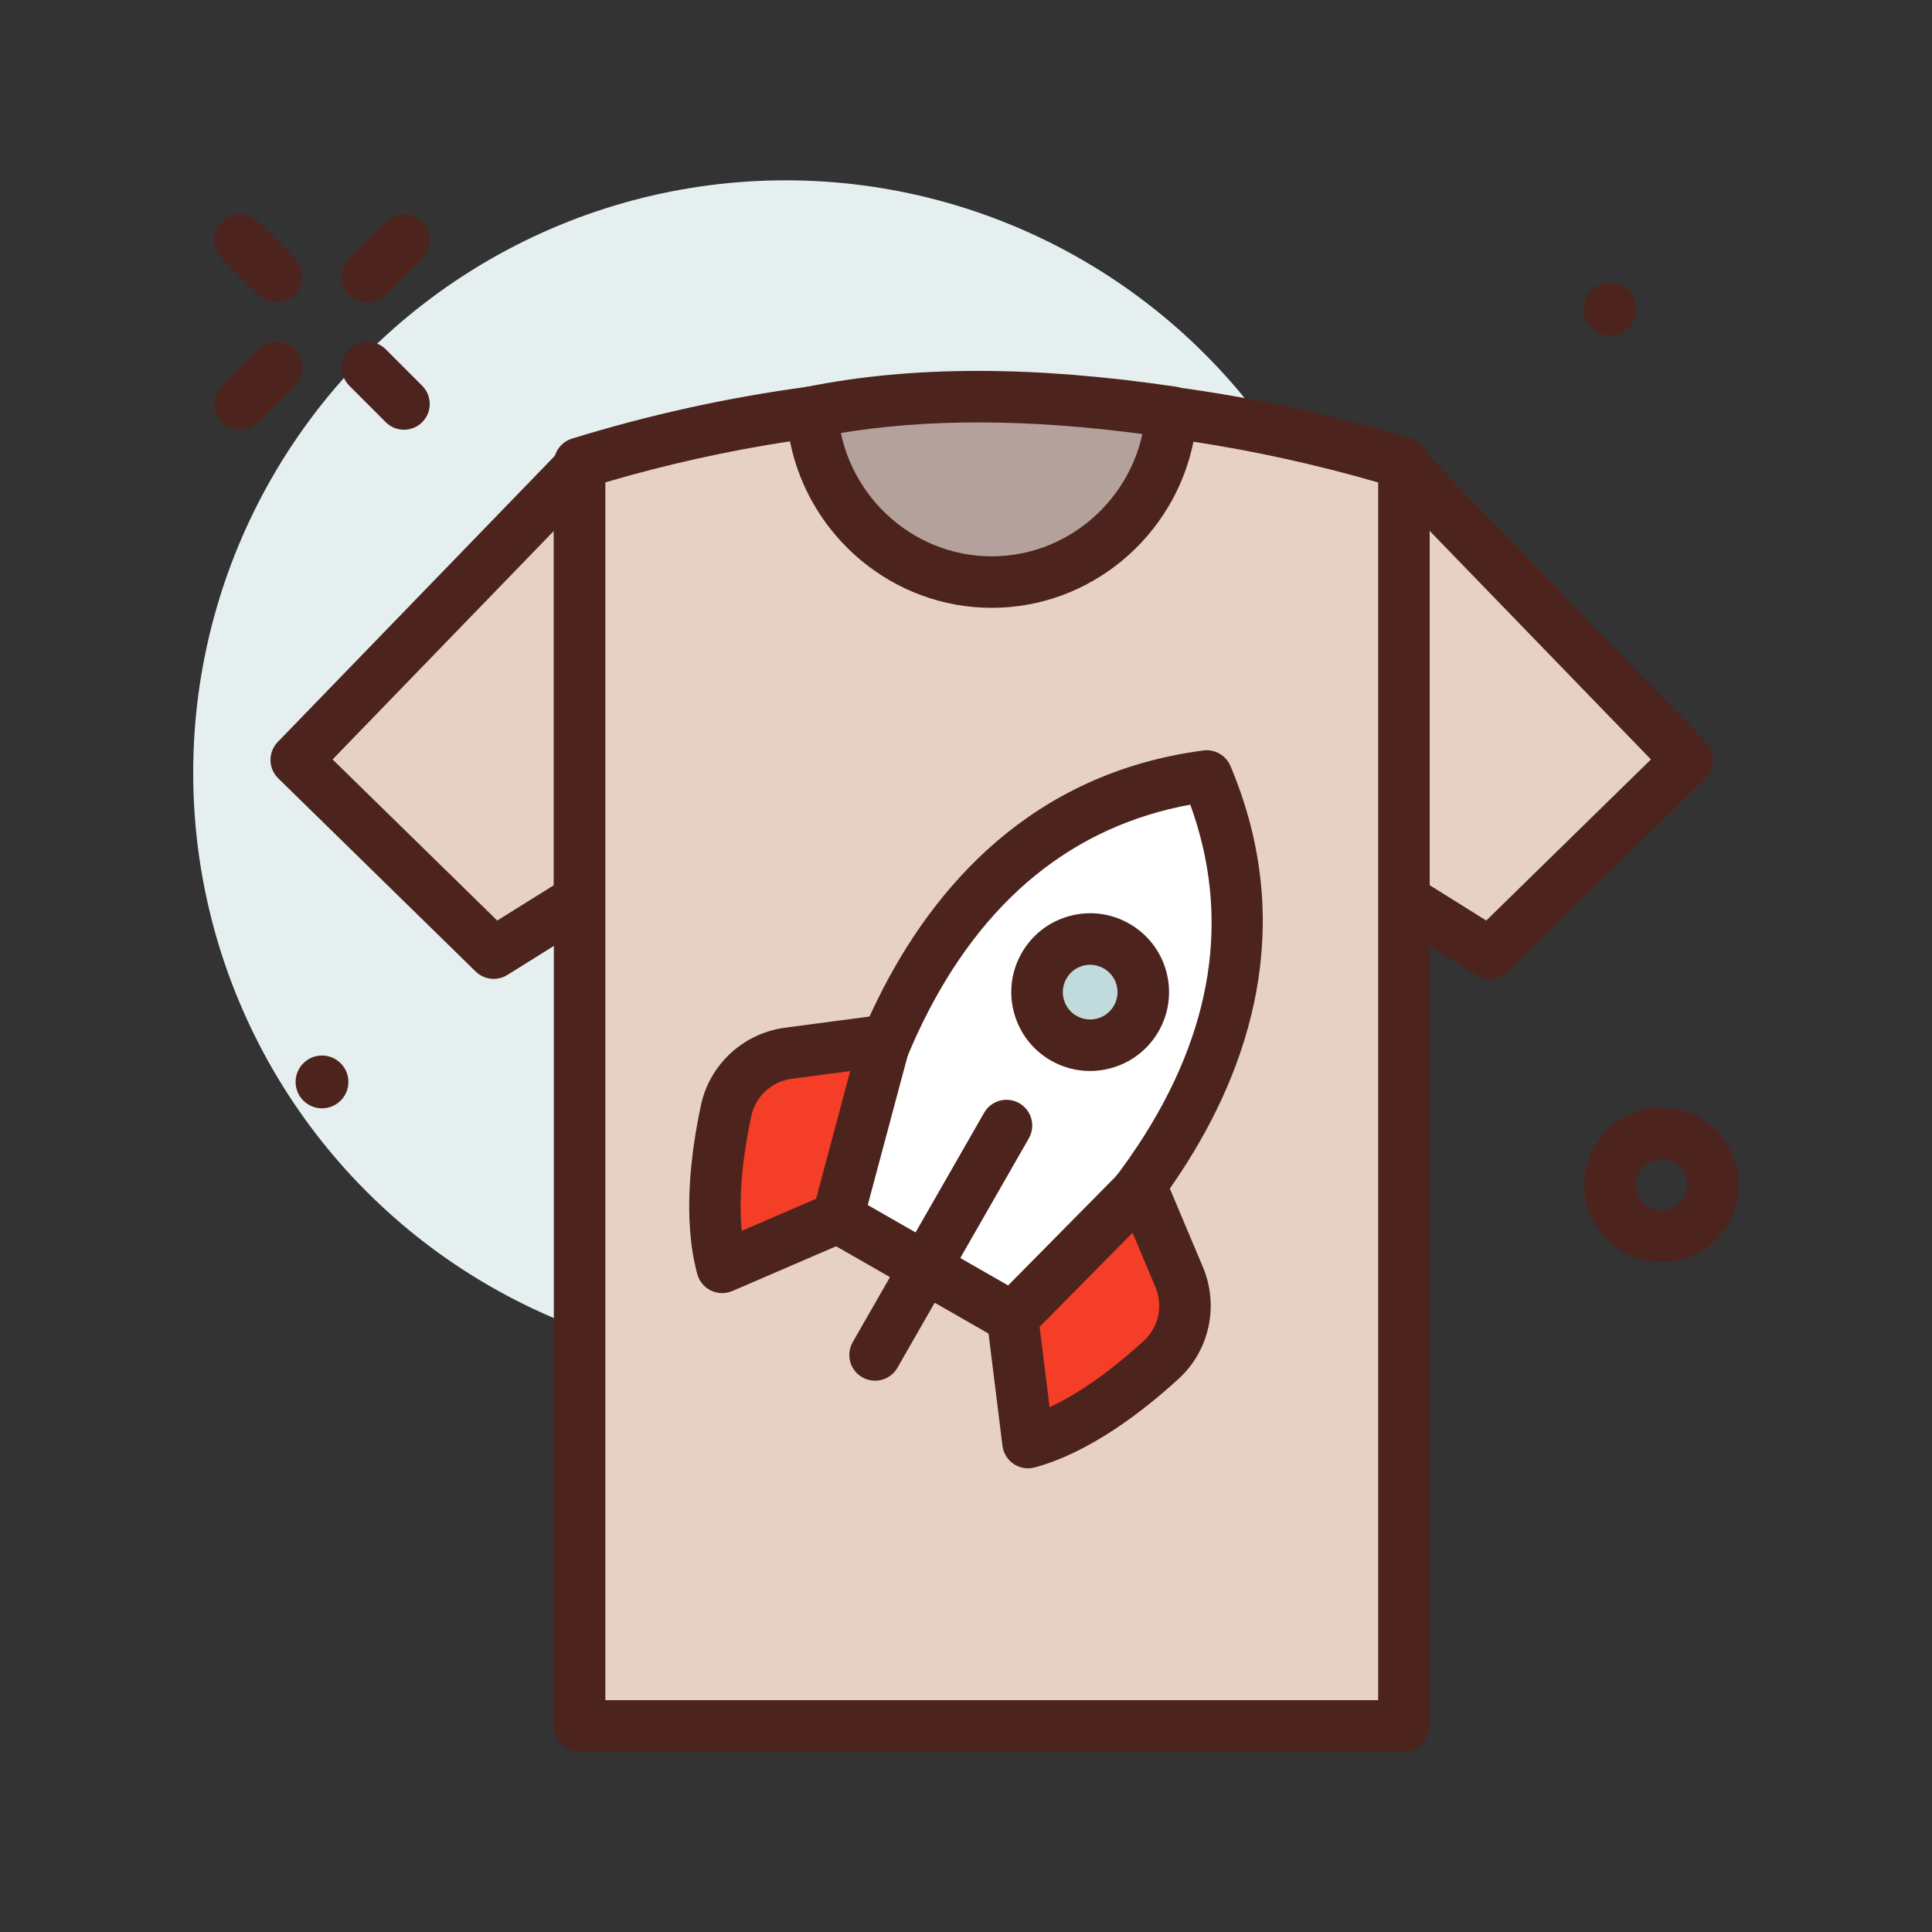 <svg id="t_x5F_shirt1" enable-background="new 0 0 300 300" height="512" viewBox="0 0 300 300" width="512" xmlns="http://www.w3.org/2000/svg"><rect x="0" y="0" width="300" height="300" fill="#333333" stroke="none"/><circle cx="122" cy="120" fill="#e5efef" r="92"/><path d="m218 72.559v67.11l13.337 8.331 30.663-30z" fill="#e7d1c4"/><path d="m231.336 152c-.729 0-1.463-.199-2.117-.607l-13.338-8.33c-1.17-.73-1.881-2.014-1.881-3.393v-67.111c0-1.629.988-3.096 2.5-3.707 1.5-.615 3.24-.25 4.373.924l44 45.441c1.531 1.582 1.498 4.104-.076 5.643l-30.662 30c-.768.751-1.78 1.14-2.799 1.14zm-9.336-14.549 8.789 5.49 25.568-25.018-34.357-35.484z" fill="#4c241d"/><path d="m126 64c17.144-3.444 36.027-2.956 56 0v40h-56z" fill="#b5a19c"/><path d="m182 108h-56c-2.209 0-4-1.791-4-4v-40c0-1.906 1.344-3.547 3.213-3.922 16.443-3.305 35.211-3.312 57.373-.035 1.961.291 3.414 1.975 3.414 3.957v40c0 2.209-1.791 4-4 4zm-52-8h48v-32.525c-18.324-2.463-34.098-2.508-48-.148z" fill="#4c241d"/><path d="m90 72.559v67.11l-13.337 8.331-30.663-30z" fill="#e7d1c4"/><path d="m76.664 152c-1.02 0-2.031-.389-2.799-1.141l-30.662-30c-1.574-1.539-1.607-4.061-.076-5.643l44-45.441c1.133-1.172 2.863-1.537 4.373-.924 1.512.611 2.5 2.078 2.5 3.707v67.111c0 1.379-.711 2.662-1.881 3.393l-13.338 8.33c-.654.409-1.388.608-2.117.608zm-25.021-34.076 25.568 25.018 8.789-5.49v-55.013z" fill="#4c241d"/><path d="m181.903 64.056c-.987 14.701-13.085 26.327-27.903 26.327-14.837 0-26.946-11.655-27.906-26.383-12.003 1.597-24.033 4.205-36.094 7.929v196.071h128v-196.071c-12.004-3.646-24.037-6.256-36.097-7.873z" fill="#e7d1c4"/><path d="m218 272h-128c-2.209 0-4-1.791-4-4v-196.07c0-1.754 1.143-3.305 2.82-3.822 12.014-3.709 24.377-6.426 36.746-8.072 1.098-.148 2.207.168 3.062.871.857.703 1.385 1.729 1.457 2.834.828 12.697 11.332 22.643 23.914 22.643 12.559 0 23.061-9.924 23.912-22.594.074-1.105.602-2.129 1.459-2.83.857-.699 1.963-1.018 3.062-.867 12.307 1.65 24.664 4.346 36.729 8.01 1.686.514 2.838 2.066 2.838 3.828v196.069c.001 2.209-1.79 4-3.999 4zm-124-8h120v-189.084c-9.453-2.738-19.07-4.861-28.678-6.328-2.99 14.766-16.012 25.795-31.322 25.795-15.342 0-28.367-11.053-31.334-25.854-9.641 1.467-19.254 3.605-28.666 6.373z" fill="#4c241d"/><path d="m130.084 189.054s6.126-61.822 57.293-68.558c20.075 47.544-30.153 84.104-30.153 84.104z" fill="#fff"/><path d="m157.225 208.6c-.684 0-1.369-.176-1.988-.529l-27.141-15.545c-1.367-.783-2.148-2.297-1.992-3.865.064-.65 7.061-65.061 60.752-72.129 1.785-.236 3.504.75 4.207 2.408 21.066 49.891-30.955 88.51-31.484 88.895-.698.507-1.526.765-2.354.765zm-22.809-21.674 22.453 12.861c3.852-3.17 12.551-10.938 19.758-21.818 11.777-17.779 14.529-35.604 8.201-53.023-18.227 3.354-32.209 14.746-41.588 33.9-5.738 11.72-8.039 23.154-8.824 28.08z" fill="#4c241d"/><circle cx="169.279" cy="154.059" fill="#c1dbdc" r="8.246"/><path d="m169.258 166.303c-2.062 0-4.152-.521-6.066-1.617-2.838-1.625-4.873-4.26-5.73-7.416-.857-3.158-.436-6.459 1.191-9.297 1.625-2.838 4.26-4.875 7.416-5.732 3.158-.859 6.457-.434 9.297 1.193 2.838 1.625 4.875 4.26 5.732 7.416.855 3.156.434 6.457-1.193 9.297-2.26 3.943-6.397 6.156-10.647 6.156zm.027-16.492c-.375 0-.75.051-1.119.15-1.096.297-2.008 1.004-2.572 1.988-1.164 2.031-.457 4.631 1.574 5.795 2.035 1.162 4.633.459 5.795-1.574.564-.984.711-2.131.414-3.225s-1.004-2.006-1.988-2.57c-.651-.373-1.373-.564-2.104-.564zm7.149 8.347h.039z" fill="#4c241d"/><path d="m177.22 184.354 5.878 13.939c1.87 4.434.788 9.581-2.759 12.833-5.065 4.645-12.847 10.739-20.71 12.875l-2.404-19.4z" fill="#f53e28"/><path d="m159.629 228c-.787 0-1.562-.232-2.229-.68-.963-.645-1.598-1.678-1.74-2.828l-2.404-19.4c-.152-1.215.262-2.432 1.123-3.303l19.996-20.246c.939-.951 2.291-1.377 3.602-1.117 1.312.252 2.41 1.143 2.93 2.373l5.877 13.939c2.529 5.998 1.025 12.965-3.742 17.336-5.451 4.998-13.756 11.449-22.363 13.785-.347.094-.699.141-1.05.141zm1.805-21.969 1.545 12.475c5.549-2.576 10.855-6.844 14.656-10.328 2.281-2.094 2.996-5.439 1.777-8.33l-3.551-8.424z" fill="#4c241d"/><path d="m137.433 161.563-14.997 1.982c-4.771.63-8.663 4.167-9.674 8.872-1.444 6.719-2.764 16.515-.629 24.377l17.95-7.74z" fill="#f53e28"/><g fill="#4c241d"><path d="m112.135 200.795c-.596 0-1.189-.133-1.736-.396-1.045-.504-1.82-1.436-2.123-2.555-2.34-8.605-.979-19.033.576-26.266 1.359-6.324 6.607-11.145 13.059-11.998l15-1.982c1.316-.184 2.646.322 3.529 1.326.881 1.004 1.203 2.381.859 3.672l-7.35 27.492c-.316 1.182-1.158 2.154-2.281 2.641l-17.949 7.74c-.506.217-1.045.326-1.584.326zm19.888-34.483-9.064 1.197c-3.109.412-5.637 2.723-6.287 5.75-1.082 5.039-2.078 11.777-1.492 17.865l11.541-4.977z"/><path d="m135.877 214.396c-.674 0-1.357-.17-1.984-.529-1.916-1.098-2.58-3.541-1.482-5.459l20.404-35.621c1.098-1.916 3.541-2.58 5.459-1.482 1.916 1.098 2.58 3.541 1.482 5.459l-20.404 35.621c-.739 1.289-2.088 2.011-3.475 2.011z"/><path d="m62.729 66.729c-1.023 0-2.047-.391-2.828-1.172l-5.658-5.658c-1.562-1.562-1.562-4.094 0-5.656s4.094-1.562 5.656 0l5.658 5.658c1.562 1.562 1.562 4.094 0 5.656-.782.781-1.805 1.172-2.828 1.172z"/><path d="m42.93 46.93c-1.023 0-2.047-.391-2.828-1.172l-5.659-5.658c-1.562-1.562-1.562-4.094 0-5.656s4.094-1.562 5.656 0l5.658 5.658c1.562 1.562 1.562 4.094 0 5.656-.78.781-1.804 1.172-2.827 1.172z"/><path d="m57.07 46.93c-1.023 0-2.047-.391-2.828-1.172-1.562-1.562-1.562-4.094 0-5.656l5.658-5.658c1.562-1.562 4.094-1.562 5.656 0s1.562 4.094 0 5.656l-5.658 5.658c-.781.781-1.804 1.172-2.828 1.172z"/><path d="m37.271 66.729c-1.023 0-2.047-.391-2.828-1.172-1.562-1.562-1.562-4.094 0-5.656l5.658-5.658c1.562-1.562 4.094-1.562 5.656 0s1.562 4.094 0 5.656l-5.657 5.658c-.782.781-1.805 1.172-2.829 1.172z"/><circle cx="250" cy="48" r="4.099"/><circle cx="50" cy="168" r="4.099"/><path d="m258 196c-6.617 0-12-5.383-12-12s5.383-12 12-12 12 5.383 12 12-5.383 12-12 12zm0-16c-2.205 0-4 1.795-4 4s1.795 4 4 4 4-1.795 4-4-1.795-4-4-4z"/></g></svg>